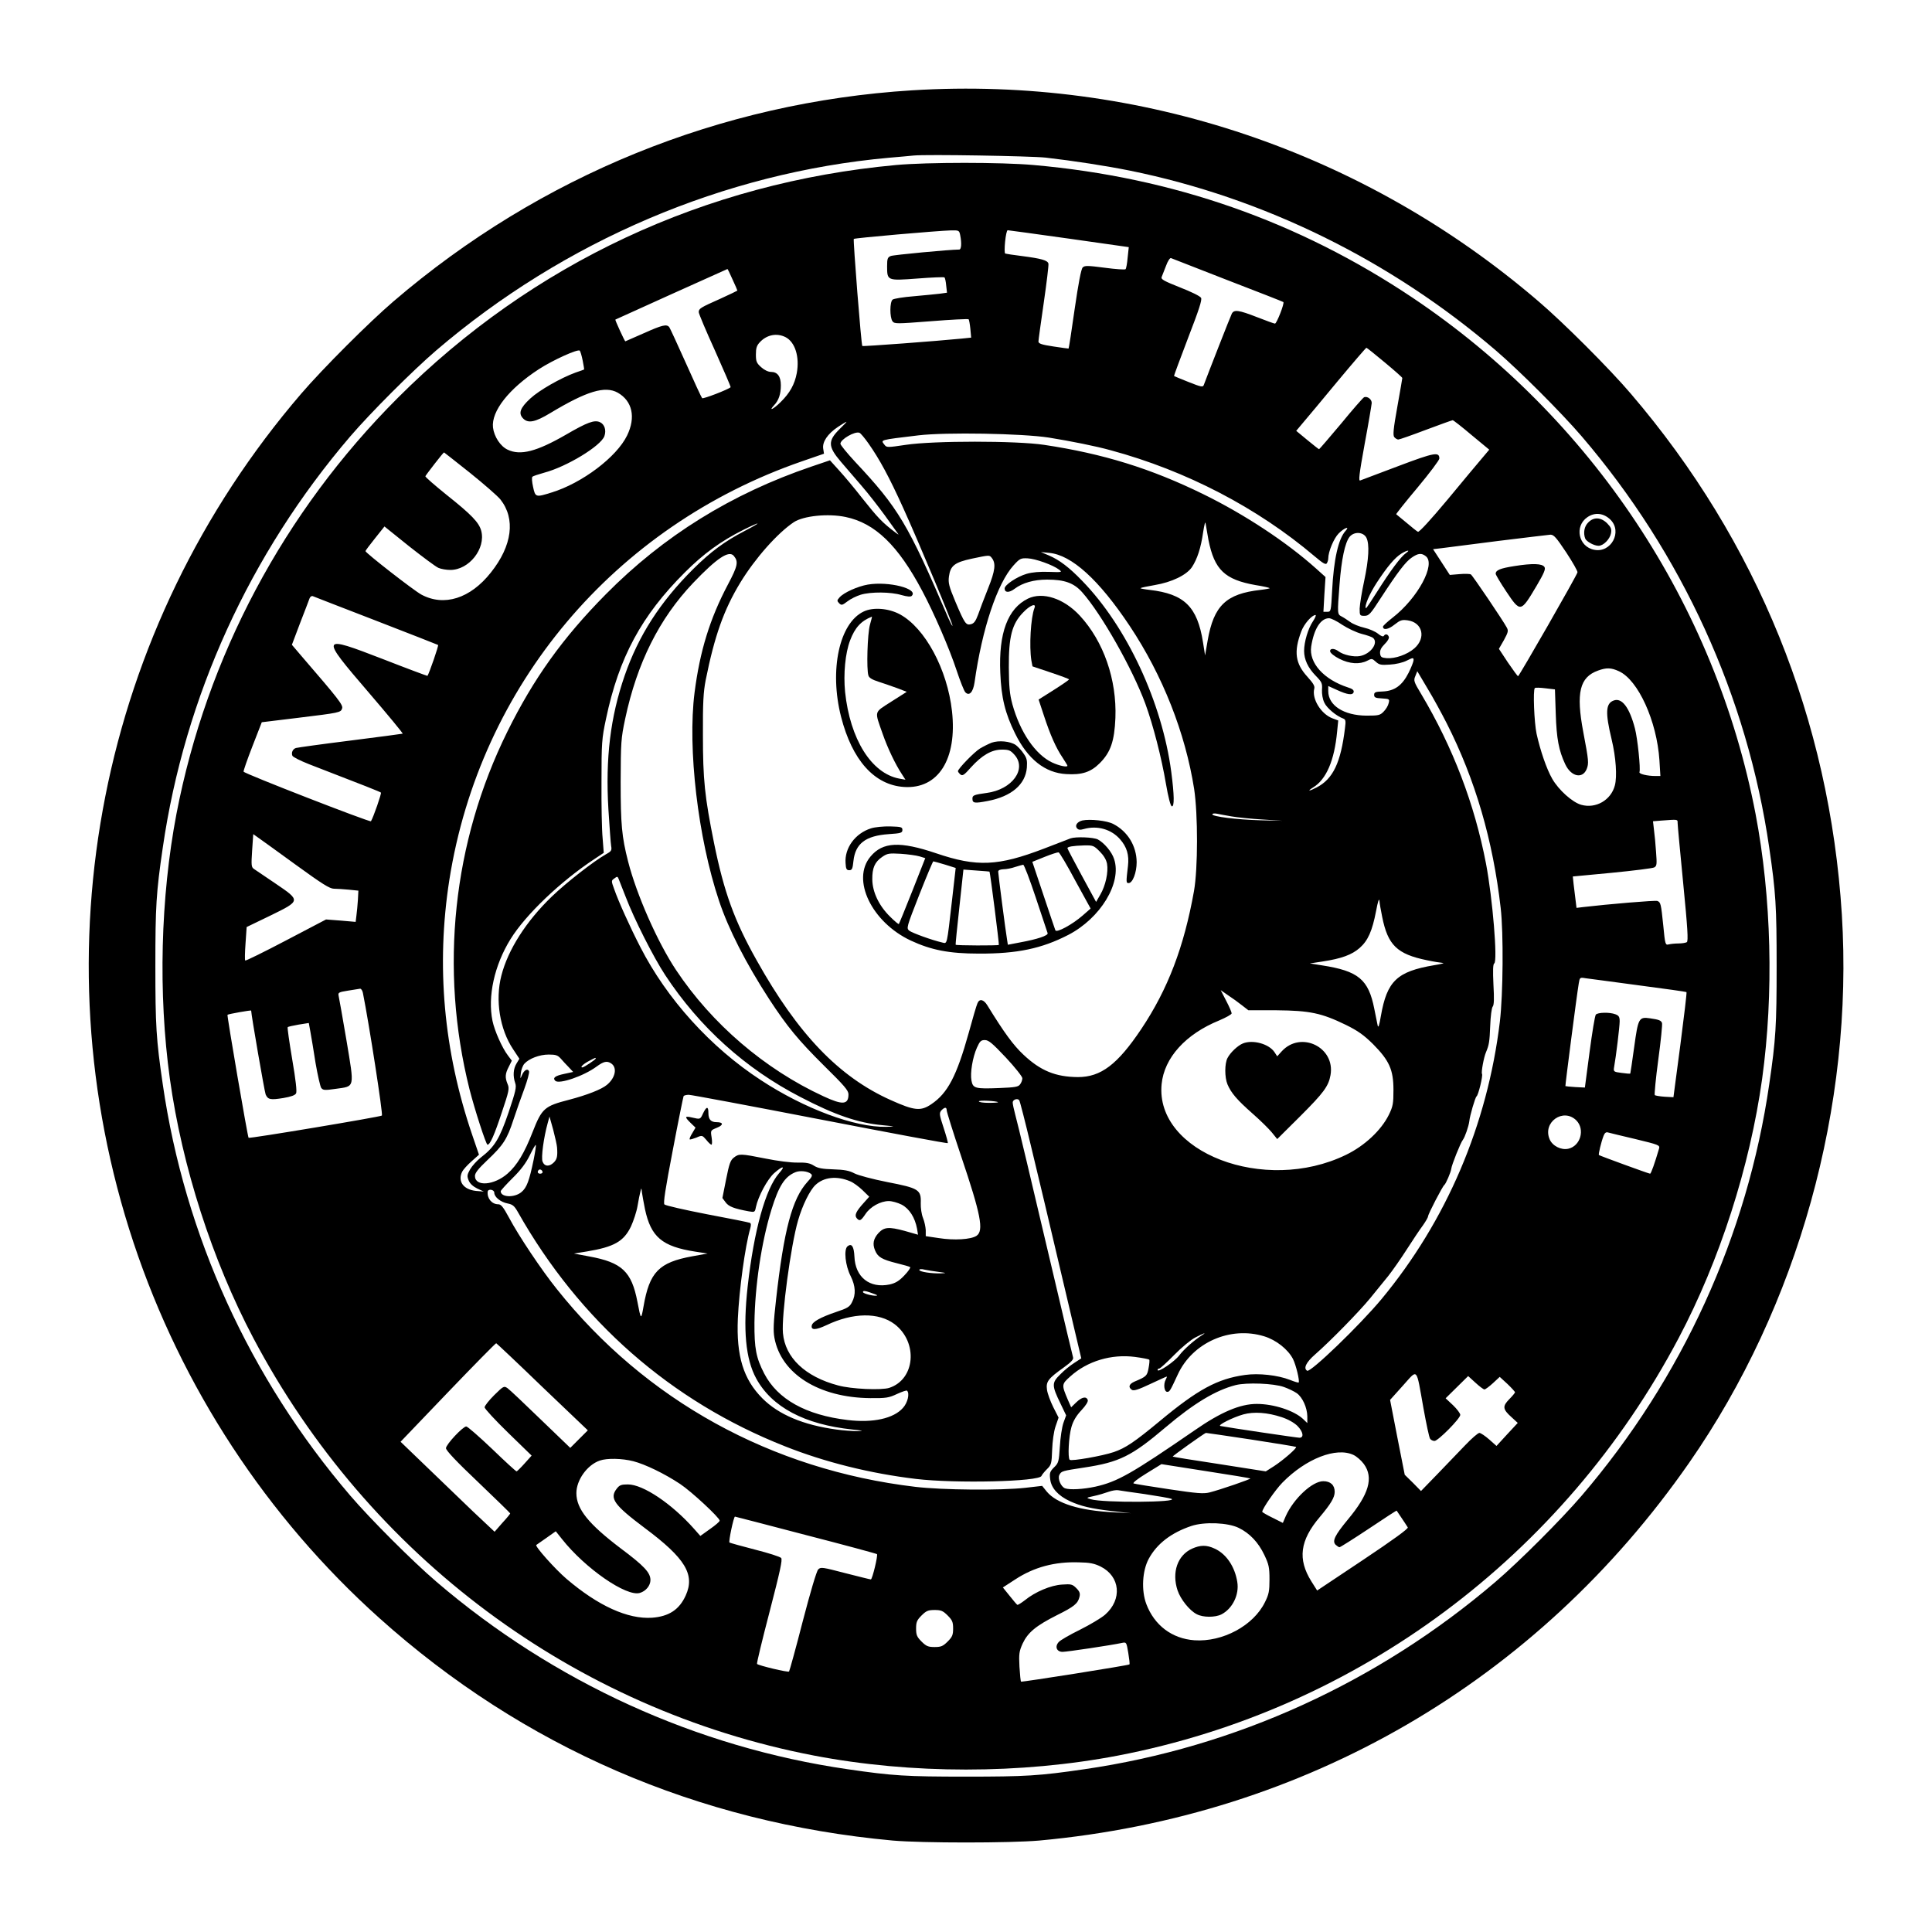 <?xml version="1.0" standalone="no"?>
<!DOCTYPE svg PUBLIC "-//W3C//DTD SVG 20010904//EN"
 "http://www.w3.org/TR/2001/REC-SVG-20010904/DTD/svg10.dtd">
<svg version="1.0" xmlns="http://www.w3.org/2000/svg"
 width="1200pt" height="1200pt" viewBox="0 0 1200 1200"
 preserveAspectRatio="xMidYMid meet">
<g transform="translate(0,1200) scale(0.1,-0.1)"
fill="#000000" stroke="none">
<path d="M5665 11439 c-1188 -74 -2310 -530 -3220 -1310 -152 -130 -440 -418
-574 -574 -1252 -1457 -1646 -3455 -1041 -5275 298 -896 827 -1703 1526 -2330
893 -801 1977 -1271 3189 -1382 182 -16 728 -16 910 0 1654 152 3091 987 4037
2347 677 973 1022 2214 948 3405 -76 1208 -525 2317 -1311 3235 -131 154 -419
442 -574 574 -1083 929 -2475 1398 -3890 1310z m830 -418 c174 -20 375 -51
524 -81 830 -169 1617 -556 2271 -1116 147 -126 408 -387 534 -534 625 -730
1029 -1617 1165 -2555 41 -280 46 -364 46 -735 0 -371 -5 -455 -46 -735 -136
-938 -540 -1825 -1165 -2555 -126 -147 -387 -408 -534 -534 -730 -625 -1617
-1029 -2555 -1165 -280 -41 -364 -46 -735 -46 -371 0 -455 5 -735 46 -938 136
-1825 540 -2555 1165 -147 126 -408 387 -534 534 -625 730 -1029 1617 -1165
2555 -41 280 -46 364 -46 735 0 371 5 455 46 735 136 938 540 1825 1165 2555
126 147 387 408 534 534 796 681 1790 1104 2810 1196 63 5 133 12 155 14 82 8
724 -3 820 -13z"/>
<path d="M5565 10975 c-1185 -109 -2258 -610 -3094 -1446 -709 -709 -1187
-1608 -1375 -2584 -99 -519 -114 -1116 -41 -1645 76 -546 264 -1129 518 -1610
717 -1357 1995 -2308 3482 -2594 606 -116 1284 -116 1890 0 1487 286 2765
1237 3482 2594 254 481 442 1064 518 1610 73 529 58 1126 -41 1645 -250 1302
-1021 2462 -2129 3205 -709 475 -1491 749 -2355 825 -201 18 -658 18 -855 0z
m399 -436 c10 -50 7 -89 -6 -89 -58 0 -408 -33 -425 -40 -20 -8 -23 -17 -23
-63 0 -91 0 -91 188 -77 89 7 165 10 168 7 4 -3 9 -26 11 -51 l5 -44 -43 -6
c-24 -3 -97 -10 -163 -16 -65 -5 -125 -15 -132 -21 -18 -15 -18 -109 -1 -134
13 -17 21 -17 241 0 124 10 229 15 232 12 3 -2 8 -29 11 -59 l5 -55 -58 -6
c-151 -15 -615 -50 -618 -46 -7 7 -58 660 -53 665 6 6 524 51 603 53 50 1 52
0 58 -30z m674 -21 l373 -53 -7 -65 c-3 -36 -9 -68 -13 -72 -4 -4 -62 0 -129
9 -107 14 -125 14 -137 2 -10 -9 -27 -100 -50 -258 -19 -135 -36 -245 -38
-246 -1 0 -44 5 -94 13 -74 11 -93 18 -93 31 0 9 15 117 33 241 18 124 31 233
29 242 -4 21 -43 32 -167 48 -49 6 -95 13 -101 15 -11 3 3 145 15 145 3 0 174
-23 379 -52z m986 -258 c187 -72 343 -133 347 -136 9 -5 -41 -134 -52 -134 -5
0 -55 18 -111 40 -115 45 -143 48 -157 22 -8 -15 -148 -373 -174 -443 -5 -15
-16 -13 -94 18 -48 19 -89 36 -91 38 -1 1 38 107 87 235 68 176 88 237 81 250
-6 11 -62 38 -131 65 -98 39 -119 50 -114 64 4 9 16 40 27 69 11 31 25 51 31
49 7 -3 165 -64 351 -137z m-3074 4 c17 -36 30 -67 30 -69 0 -1 -48 -24 -107
-51 -124 -55 -133 -61 -133 -83 0 -9 45 -116 101 -239 55 -123 99 -225 97
-227 -14 -14 -172 -75 -177 -68 -4 4 -50 103 -101 218 -52 116 -98 216 -103
223 -16 20 -43 14 -159 -38 -61 -27 -113 -50 -114 -50 -4 0 -65 133 -62 135 3
2 692 313 696 314 2 1 16 -29 32 -65z m329 -358 c60 -31 88 -123 70 -223 -13
-70 -43 -124 -100 -180 -44 -44 -79 -61 -41 -20 29 30 42 70 42 124 0 55 -21
83 -61 83 -18 0 -42 12 -61 29 -29 26 -33 36 -33 79 0 40 5 56 25 77 43 46
105 58 159 31z m3722 -157 c60 -50 109 -93 109 -97 0 -3 -14 -84 -31 -179 -25
-138 -28 -177 -19 -188 7 -8 18 -15 25 -15 7 0 84 27 171 60 88 33 163 60 167
60 4 0 57 -41 117 -92 l110 -91 -43 -51 c-24 -28 -121 -144 -216 -259 -106
-127 -177 -204 -184 -200 -7 3 -39 29 -72 57 -33 27 -62 51 -63 52 -2 1 57 76
132 165 75 90 136 171 136 181 0 43 -30 38 -255 -47 -121 -46 -227 -86 -236
-89 -12 -6 -8 33 27 226 24 128 43 243 44 255 0 23 -26 43 -47 36 -6 -2 -71
-76 -143 -164 -73 -87 -135 -159 -137 -159 -3 0 -35 26 -73 57 l-69 57 42 50
c24 28 121 144 216 259 95 114 175 207 178 207 3 0 54 -41 114 -91z m-4982 12
c6 -30 10 -55 9 -56 -2 -1 -25 -10 -53 -19 -93 -34 -226 -110 -281 -161 -64
-59 -76 -93 -44 -125 31 -31 75 -22 169 35 226 136 339 170 418 126 91 -52
113 -153 58 -266 -65 -134 -280 -296 -469 -354 -99 -31 -101 -30 -115 35 -7
31 -9 59 -4 63 4 4 37 15 73 25 140 37 352 166 374 227 13 37 1 74 -28 87 -34
15 -77 0 -211 -78 -182 -105 -283 -131 -362 -93 -45 21 -84 81 -91 138 -11
101 99 241 285 362 88 57 243 127 254 115 4 -4 12 -31 18 -61z m1597 -425
c-75 -74 -74 -109 6 -203 29 -34 87 -101 129 -150 42 -48 106 -131 144 -183
37 -52 73 -102 79 -110 10 -13 9 -13 -9 0 -86 65 -112 93 -213 220 -45 58
-108 133 -140 168 l-57 63 -115 -39 c-497 -169 -918 -430 -1277 -793 -269
-272 -449 -524 -612 -854 -339 -686 -422 -1472 -235 -2220 33 -129 103 -345
112 -345 16 0 43 61 89 201 44 131 48 148 36 175 -17 41 -16 64 7 108 l19 38
-24 32 c-36 47 -83 153 -96 215 -31 151 11 345 112 508 94 152 311 359 522
498 l57 38 -7 91 c-5 50 -8 208 -7 351 0 243 2 268 28 390 80 381 220 641 490
910 117 117 224 194 363 264 113 56 119 51 8 -7 -125 -65 -211 -129 -319 -236
-206 -205 -340 -414 -426 -662 -89 -258 -120 -513 -101 -832 7 -108 14 -210
17 -227 5 -27 1 -33 -34 -52 -74 -42 -245 -175 -334 -261 -160 -154 -273 -331
-314 -492 -39 -151 -10 -333 73 -457 l39 -59 -18 -30 c-20 -33 -23 -77 -8
-121 9 -25 3 -51 -41 -182 -56 -164 -86 -214 -173 -281 -24 -19 -54 -52 -66
-73 -19 -34 -20 -42 -9 -69 8 -20 27 -37 53 -50 l41 -19 -48 4 c-79 8 -116 60
-86 120 6 12 32 41 57 63 l47 42 -42 123 c-178 522 -225 1052 -142 1584 190
1206 1024 2197 2191 2600 l136 47 -5 32 c-6 41 27 91 91 134 26 17 50 32 53
32 3 0 -16 -20 -41 -44z m178 -90 c69 -98 129 -209 216 -401 95 -209 312 -727
306 -732 -2 -2 -12 18 -24 44 -253 590 -311 687 -581 975 -50 54 -91 104 -91
112 0 27 90 79 118 68 7 -2 32 -32 56 -66z m1121 36 c136 -22 292 -53 385 -79
469 -127 910 -357 1265 -658 52 -44 69 -54 76 -44 5 8 9 21 9 30 0 43 35 126
65 156 35 35 72 48 42 15 -44 -49 -73 -176 -83 -371 -7 -129 -7 -131 -31 -131
l-23 0 6 108 7 108 -59 53 c-183 164 -444 336 -699 461 -326 160 -623 252
-990 307 -172 26 -688 26 -859 0 -114 -17 -119 -17 -132 0 -24 32 -38 29 211
59 169 20 642 12 810 -14z m-3597 -218 c86 -69 172 -144 190 -166 95 -120 74
-287 -59 -454 -128 -162 -291 -213 -432 -137 -48 26 -347 259 -347 270 0 3 26
38 59 79 l59 74 153 -123 c85 -67 167 -128 182 -134 15 -7 49 -13 74 -13 117
0 221 133 192 243 -14 52 -60 100 -216 224 -73 59 -132 110 -131 115 4 9 111
148 116 148 1 0 73 -57 160 -126z m7085 -292 c75 -75 4 -207 -100 -187 -99 18
-126 147 -43 203 47 32 101 25 143 -16z m-4751 17 c183 -38 326 -176 476 -459
74 -139 169 -358 214 -495 22 -66 46 -127 54 -135 24 -25 48 0 57 61 47 334
141 615 242 727 39 43 45 46 88 44 48 -2 157 -41 195 -70 21 -16 19 -17 -63
-14 -56 2 -103 -2 -138 -12 -61 -18 -137 -69 -137 -91 0 -27 28 -28 62 -2 49
37 120 57 202 57 108 0 166 -21 217 -78 121 -136 313 -476 393 -693 48 -131
101 -337 128 -498 14 -81 28 -136 36 -139 17 -5 16 68 -3 213 -57 432 -276
903 -554 1188 -80 83 -141 129 -206 157 l-50 21 52 -5 c139 -13 308 -166 500
-454 205 -308 345 -664 400 -1012 24 -159 24 -494 -1 -635 -62 -347 -162 -609
-327 -856 -148 -221 -251 -299 -394 -299 -138 1 -232 39 -338 139 -62 58 -119
135 -224 306 -23 38 -50 44 -62 13 -6 -13 -30 -95 -54 -183 -75 -269 -131
-375 -232 -443 -66 -45 -105 -41 -252 25 -322 144 -577 410 -833 868 -139 247
-203 424 -265 729 -58 288 -69 393 -69 671 -1 202 3 267 17 340 55 275 113
438 215 606 92 151 231 308 333 376 60 39 212 55 321 32z m2254 -143 c37 -185
101 -246 292 -280 46 -7 85 -16 88 -19 3 -2 -23 -7 -57 -11 -213 -24 -290 -97
-328 -314 l-16 -93 -13 82 c-35 221 -116 300 -331 325 -34 4 -60 9 -57 11 3 3
42 11 88 19 107 18 197 62 231 111 33 50 56 119 70 218 7 44 13 69 15 55 2
-14 10 -60 18 -104z m981 14 c20 -40 15 -133 -14 -269 -15 -69 -27 -146 -28
-171 0 -43 1 -45 30 -45 27 0 37 10 101 110 105 161 155 227 193 252 39 27 60
29 86 9 66 -48 -49 -262 -206 -383 -32 -25 -59 -50 -59 -55 0 -24 34 -18 71
12 36 28 46 32 82 27 93 -13 116 -109 42 -174 -45 -39 -120 -65 -172 -61 -33
3 -38 7 -41 29 -2 19 6 36 28 58 19 18 30 38 26 46 -6 17 -22 20 -31 5 -4 -6
-18 -1 -36 14 -16 13 -54 30 -85 37 -31 7 -71 23 -88 36 -17 12 -41 28 -53 34
-27 14 -27 15 -13 198 12 158 34 260 62 296 28 35 86 32 105 -5z m1241 -91
c40 -61 72 -117 70 -124 -4 -20 -362 -644 -369 -645 -3 0 -31 38 -63 85 l-56
85 31 54 c26 48 29 58 18 78 -22 42 -212 323 -223 330 -6 4 -38 5 -71 2 l-60
-5 -52 80 -52 80 52 6 c29 4 187 24 352 45 165 20 311 38 325 39 21 0 36 -17
98 -110z m-995 -4 c-32 -22 -99 -113 -178 -238 -37 -59 -69 -107 -71 -105 -11
12 21 88 68 160 65 99 112 155 153 180 36 22 58 24 28 3z m-4175 -18 c30 -36
24 -63 -37 -178 -112 -212 -174 -413 -207 -671 -44 -346 21 -902 152 -1293 59
-177 167 -388 311 -610 113 -173 182 -256 339 -412 128 -126 154 -156 154
-180 0 -65 -36 -68 -156 -12 -364 168 -693 450 -915 784 -115 173 -245 467
-298 675 -39 153 -46 229 -46 495 1 246 2 267 28 390 74 348 212 623 422 844
148 155 223 205 253 168z m1601 -11 c28 -34 23 -79 -22 -191 -24 -60 -52 -134
-62 -163 -15 -40 -25 -54 -44 -59 -31 -8 -39 3 -97 140 -40 96 -45 116 -40
156 9 68 36 88 142 111 110 23 109 23 123 6z m-3824 -391 c209 -81 383 -149
386 -151 5 -3 -55 -176 -66 -192 -1 -1 -125 45 -276 104 -391 151 -393 147
-90 -206 120 -140 216 -256 212 -257 -3 -1 -150 -21 -326 -43 -176 -22 -327
-43 -337 -46 -19 -6 -30 -28 -22 -48 3 -8 49 -31 102 -52 350 -135 443 -172
448 -177 5 -4 -47 -154 -62 -178 -5 -8 -787 296 -791 308 -2 4 23 76 55 158
l58 149 222 27 c262 32 269 33 277 59 7 21 -23 59 -248 320 l-64 75 51 135
c29 74 55 143 59 154 4 10 13 16 20 13 6 -3 183 -71 392 -152z m5820 -4 c-30
-44 -55 -128 -55 -184 0 -53 24 -105 72 -154 38 -39 42 -47 39 -87 -1 -27 4
-59 15 -81 15 -33 75 -83 117 -98 15 -6 17 -14 11 -59 -26 -215 -74 -316 -176
-369 -48 -25 -62 -25 -22 0 82 50 132 167 149 346 l7 70 -35 13 c-71 26 -130
121 -114 184 5 16 -6 34 -42 74 -76 83 -86 156 -39 281 17 47 66 103 89 103 5
0 -2 -18 -16 -39z m182 -22 c34 -22 87 -47 120 -56 32 -8 64 -19 71 -25 36
-30 -14 -101 -82 -113 -37 -7 -102 7 -131 29 -28 21 -57 20 -53 -1 2 -10 27
-30 57 -45 63 -32 126 -36 173 -12 28 15 31 14 53 -6 21 -19 32 -22 87 -18 37
2 81 12 106 25 38 19 42 19 42 3 0 -9 -14 -45 -31 -79 -40 -79 -87 -113 -162
-116 -44 -1 -52 -5 -52 -21 0 -16 8 -20 48 -22 47 -3 49 -4 42 -30 -3 -15 -17
-38 -31 -52 -22 -23 -32 -25 -107 -25 -140 1 -237 63 -237 152 l0 32 53 -24
c67 -31 100 -35 105 -13 2 11 -8 20 -35 28 -151 49 -244 153 -229 254 17 110
59 176 111 176 12 0 49 -18 82 -41z m1718 -288 c120 -54 236 -310 252 -553 l6
-98 -29 0 c-53 0 -105 13 -101 24 8 20 -12 210 -28 271 -34 131 -81 193 -132
174 -50 -18 -53 -75 -13 -241 27 -112 35 -232 20 -287 -24 -91 -118 -145 -208
-120 -55 15 -141 92 -181 162 -35 61 -74 175 -97 279 -15 69 -23 273 -11 284
3 4 33 3 65 -1 l60 -7 5 -151 c5 -156 19 -229 59 -314 36 -77 107 -93 133 -30
14 36 13 51 -21 230 -46 244 -23 341 92 382 52 19 81 18 129 -4z m-1069 -324
c177 -349 287 -726 335 -1147 18 -155 15 -536 -5 -705 -77 -641 -332 -1238
-736 -1725 -136 -163 -441 -457 -461 -444 -25 15 -6 53 49 101 96 84 273 265
342 349 35 43 86 106 113 139 26 33 78 107 115 165 37 58 82 125 100 149 17
24 32 50 32 56 0 14 90 187 101 195 9 6 41 80 43 100 2 23 58 163 72 180 13
17 36 84 40 115 3 34 37 150 45 155 11 7 41 129 34 140 -6 9 11 103 25 135 19
45 22 64 26 164 2 58 9 110 15 118 9 10 10 49 5 138 -4 87 -3 126 5 131 22 13
-10 403 -51 619 -71 370 -205 722 -402 1053 -47 78 -49 85 -37 113 l12 30 64
-108 c36 -59 89 -157 119 -216z m-1336 -578 c36 -6 121 -15 190 -19 l125 -8
-135 3 c-148 4 -300 23 -300 37 0 5 12 7 28 4 15 -3 56 -11 92 -17z m2770 -41
c0 -13 16 -183 35 -378 27 -275 32 -356 22 -362 -6 -4 -30 -8 -52 -8 -22 0
-49 -3 -61 -6 -20 -5 -22 0 -33 116 -14 136 -16 146 -37 154 -12 5 -308 -20
-461 -38 l-41 -5 -6 49 c-3 28 -9 72 -12 98 l-5 48 243 23 c134 13 252 28 262
33 17 9 18 18 12 97 -3 47 -9 109 -13 138 l-6 52 49 4 c108 8 104 9 104 -15z
m-8582 -260 c164 -119 210 -148 236 -148 18 0 60 -3 93 -6 l59 -6 -3 -57 c-2
-31 -6 -74 -9 -96 l-5 -41 -92 8 -92 7 -248 -130 c-137 -72 -251 -128 -254
-125 -3 3 -2 51 2 106 l7 102 147 71 c190 93 190 92 31 200 -63 43 -123 83
-133 90 -16 11 -17 23 -11 114 l7 102 31 -22 c17 -12 123 -88 234 -169z m2048
-198 c53 -139 173 -376 246 -487 213 -323 497 -580 840 -757 215 -112 358
-161 511 -175 82 -8 82 -8 21 -10 -194 -4 -507 112 -778 290 -313 204 -584
504 -749 827 -64 124 -136 284 -162 359 -19 52 -19 53 1 67 17 13 20 13 26 -2
4 -9 23 -60 44 -112z m4699 -125 c35 -175 92 -231 277 -269 42 -9 87 -16 100
-17 13 -1 -12 -7 -54 -14 -231 -39 -293 -98 -331 -315 -10 -59 -16 -77 -20
-60 -3 14 -12 61 -21 104 -36 183 -99 235 -325 270 l-75 12 79 12 c118 18 182
42 230 84 52 46 78 105 102 229 11 60 19 83 21 64 1 -16 9 -61 17 -100z m1593
-425 c162 -21 295 -40 297 -42 3 -2 -15 -150 -38 -328 l-43 -325 -55 3 c-30 2
-57 7 -61 10 -3 4 6 103 22 221 16 117 26 219 23 227 -6 16 -19 21 -74 29 -70
10 -74 2 -99 -180 -12 -88 -23 -161 -24 -163 -2 -2 -26 0 -54 4 -48 6 -51 8
-47 33 13 72 35 256 35 287 0 28 -5 36 -26 44 -36 14 -110 12 -122 -2 -6 -7
-23 -112 -39 -233 l-29 -220 -60 3 c-32 2 -60 5 -61 6 -2 2 70 562 83 638 6
37 7 38 42 32 21 -3 169 -22 330 -44z m-7924 -47 c39 -195 126 -757 118 -762
-15 -9 -822 -144 -828 -138 -6 6 -135 759 -131 764 6 5 147 30 147 26 0 -24
83 -504 90 -521 14 -32 30 -35 110 -22 47 8 73 17 79 29 6 11 -2 83 -24 211
-18 107 -31 197 -28 200 2 3 33 10 68 16 l63 10 10 -55 c6 -31 20 -118 32
-194 13 -75 29 -145 35 -154 12 -15 21 -16 90 -6 121 17 117 0 67 301 -24 141
-46 266 -49 278 -4 19 2 22 59 31 35 6 68 11 75 12 6 0 14 -11 17 -26z m5460
-77 l40 -31 175 0 c207 -2 279 -17 431 -91 75 -37 111 -63 168 -119 101 -102
127 -159 127 -285 0 -85 -3 -102 -29 -155 -47 -95 -150 -192 -266 -248 -506
-246 -1186 16 -1145 439 16 164 149 311 358 396 42 18 77 37 77 44 0 7 -15 42
-34 78 l-34 66 46 -32 c26 -17 65 -45 86 -62z m-1466 -325 c56 -60 102 -118
102 -128 0 -11 -6 -28 -14 -38 -11 -16 -31 -19 -129 -23 -150 -6 -164 -2 -173
46 -9 47 7 145 34 205 18 40 25 47 49 47 24 0 47 -20 131 -109z m-2765 -6 c12
-14 34 -38 50 -54 l27 -29 -55 -12 c-58 -12 -74 -25 -56 -43 23 -23 176 29
256 88 45 33 65 37 91 20 39 -26 27 -89 -26 -133 -33 -28 -122 -63 -236 -93
-152 -39 -168 -53 -225 -198 -52 -134 -98 -209 -156 -260 -84 -74 -203 -83
-203 -15 0 18 20 44 76 97 100 94 124 132 163 252 18 55 49 142 68 193 19 52
32 100 29 108 -8 20 -31 8 -44 -24 -11 -26 -11 -25 -7 12 2 21 12 48 22 59 29
32 94 57 151 57 44 0 56 -4 75 -25z m217 0 c0 -6 -73 -55 -83 -55 -16 0 5 21
41 40 42 22 42 22 42 15z m1395 -378 c435 -84 791 -151 792 -147 2 3 -10 46
-26 95 -27 82 -28 91 -14 108 20 21 33 22 33 1 0 -9 40 -137 89 -283 124 -367
143 -466 96 -497 -35 -23 -139 -29 -234 -14 l-81 12 0 37 c-1 20 -8 54 -17 76
-9 22 -15 63 -14 92 3 84 -12 93 -208 131 -91 18 -181 42 -204 54 -32 17 -63
23 -131 25 -68 2 -96 7 -121 23 -25 16 -48 20 -101 19 -40 -1 -125 10 -199 25
-156 31 -165 31 -197 6 -21 -16 -29 -39 -48 -135 l-23 -116 20 -27 c19 -26 52
-39 145 -56 35 -6 37 -5 43 26 14 67 71 173 113 211 54 48 74 48 31 0 -84 -96
-156 -355 -195 -703 -30 -268 -13 -451 53 -572 97 -178 301 -286 598 -317 69
-7 73 -9 28 -10 -28 0 -86 4 -128 10 -206 28 -359 93 -459 193 -119 119 -163
264 -153 496 8 179 45 449 77 560 6 22 5 32 -3 35 -7 3 -126 27 -265 53 -139
27 -258 54 -265 61 -8 8 5 94 52 338 34 180 65 331 67 335 3 4 17 8 32 8 15 0
383 -69 817 -153z m1309 -167 c37 -151 122 -510 189 -796 l123 -521 -43 -28
c-24 -15 -64 -47 -88 -72 -53 -52 -53 -68 2 -181 l35 -73 -17 -47 c-9 -26 -19
-92 -22 -147 -6 -93 -8 -102 -36 -129 -26 -26 -29 -35 -24 -74 6 -54 49 -102
122 -136 68 -31 129 -46 265 -62 l115 -13 -109 6 c-210 10 -353 55 -414 128
l-29 36 -104 -12 c-153 -17 -516 -14 -684 6 -894 106 -1676 537 -2227 1229
-94 117 -236 329 -297 444 -35 65 -49 82 -66 82 -40 0 -70 36 -66 78 2 20 41
14 41 -6 0 -27 40 -59 83 -67 31 -6 42 -15 64 -54 382 -676 949 -1174 1658
-1454 249 -99 530 -169 815 -203 245 -29 767 -17 779 19 2 6 17 25 33 41 28
27 30 35 33 120 2 54 10 113 21 146 l19 55 -33 65 c-18 36 -36 85 -39 108 -7
51 7 69 105 139 46 33 61 50 57 62 -3 10 -50 206 -104 437 -164 698 -240 1016
-256 1074 -8 30 -15 63 -15 72 0 19 32 29 41 13 4 -5 37 -134 73 -285z m-205
274 c2 -2 -23 -4 -57 -4 -34 0 -62 4 -62 9 0 9 109 3 119 -5z m3592 -113 c55
-56 26 -159 -50 -176 -45 -10 -99 18 -116 59 -45 106 85 197 166 117z m-6331
-168 c4 -54 0 -73 -20 -93 -28 -28 -58 -26 -70 5 -10 25 7 150 32 240 l11 40
23 -82 c12 -46 23 -95 24 -110z m6698 52 c145 -35 152 -38 147 -58 -27 -92
-50 -157 -56 -157 -8 0 -312 111 -318 116 -4 4 14 80 29 119 7 18 15 25 28 21
9 -3 86 -21 170 -41z m-6843 -126 c-28 -135 -43 -175 -76 -203 -44 -37 -129
-33 -129 5 0 5 33 41 73 81 52 51 84 94 108 143 19 39 35 67 37 63 2 -4 -4
-44 -13 -89z m55 -80 c0 -5 -7 -9 -15 -9 -15 0 -20 12 -9 23 8 8 24 -1 24 -14z
m1667 -10 c11 -9 7 -19 -22 -50 -95 -105 -146 -297 -195 -733 -16 -141 -18
-191 -10 -235 41 -224 276 -372 595 -375 99 -1 116 2 167 26 31 14 59 24 62
20 17 -17 4 -74 -25 -106 -58 -67 -188 -95 -344 -76 -260 31 -435 129 -518
288 -51 99 -62 156 -61 317 3 227 43 498 105 700 46 149 83 207 149 234 28 12
76 7 97 -10z m243 -46 c19 -7 54 -33 77 -55 l42 -41 -34 -38 c-48 -53 -59 -77
-44 -95 18 -21 26 -17 55 26 30 45 93 80 145 80 19 0 55 -10 79 -22 48 -25 83
-80 96 -150 l6 -37 -84 24 c-97 26 -126 24 -161 -13 -32 -35 -39 -68 -22 -108
17 -42 43 -57 135 -80 41 -10 79 -21 83 -24 4 -4 -12 -27 -36 -52 -33 -35 -56
-48 -91 -56 -124 -26 -214 45 -219 173 -3 63 -17 85 -43 64 -24 -20 -14 -120
20 -186 30 -61 33 -114 8 -161 -14 -29 -29 -38 -99 -61 -97 -33 -147 -61 -151
-84 -6 -30 25 -29 91 2 165 79 325 81 424 6 146 -112 128 -342 -33 -395 -48
-16 -237 -8 -319 15 -204 54 -329 173 -342 325 -10 106 49 547 94 700 27 94
73 187 108 220 52 49 132 58 215 23z m-1274 -173 c37 -173 106 -232 312 -264
l77 -12 -95 -17 c-208 -38 -266 -98 -303 -312 -15 -85 -16 -85 -38 30 -36 187
-96 244 -299 281 l-95 18 80 13 c169 28 229 62 274 155 16 35 35 92 41 128 6
36 14 76 18 90 6 24 6 24 9 -5 2 -16 11 -64 19 -105z m1824 -390 c51 -7 52 -7
14 -9 -59 -2 -134 10 -134 21 0 6 14 7 33 2 17 -4 57 -10 87 -14z m-382 -146
c-9 -8 -88 10 -88 21 0 9 11 9 45 -3 25 -8 44 -16 43 -18z m2018 -247 c-50
-32 -114 -89 -141 -125 -29 -39 -135 -111 -135 -91 0 5 5 9 11 9 5 0 47 38 92
84 45 46 104 95 132 109 52 27 73 34 41 14z m386 -7 c75 -23 148 -81 179 -141
19 -38 43 -138 35 -146 -2 -2 -26 5 -53 16 -76 30 -196 43 -280 31 -172 -24
-293 -90 -530 -287 -157 -130 -212 -167 -285 -192 -70 -24 -264 -58 -274 -48
-13 13 -6 146 11 204 11 38 30 70 62 104 28 30 43 54 39 64 -9 24 -37 18 -72
-16 l-31 -30 -21 48 c-39 92 -39 95 16 144 105 95 255 140 401 121 46 -6 86
-14 89 -17 3 -3 1 -26 -4 -52 -9 -49 -13 -53 -89 -85 -33 -15 -39 -35 -14 -51
12 -7 40 2 114 37 54 25 99 46 102 46 2 0 -1 -9 -7 -20 -15 -28 -9 -75 10 -75
15 0 19 8 65 107 91 199 326 303 537 238z m-4483 -315 l282 -269 -55 -55 -54
-54 -184 177 c-101 98 -193 185 -206 194 -22 15 -25 13 -83 -44 -32 -32 -59
-66 -59 -75 0 -9 66 -80 146 -158 l146 -142 -43 -48 c-24 -27 -47 -49 -50 -50
-4 -1 -72 62 -152 139 -81 77 -153 140 -161 140 -21 0 -126 -112 -126 -135 0
-14 66 -84 199 -210 110 -105 199 -192 200 -195 0 -3 -22 -30 -49 -59 l-48
-55 -134 126 c-73 70 -204 196 -291 280 l-159 153 294 307 c161 168 296 305
300 305 3 -1 133 -123 287 -272z m5472 -130 c18 -99 36 -186 42 -192 5 -7 17
-13 27 -13 22 0 160 139 160 162 0 9 -20 36 -45 60 l-46 43 70 69 70 69 45
-41 c25 -23 50 -42 56 -42 6 0 30 18 53 39 l42 39 48 -44 c26 -25 47 -48 47
-52 0 -3 -16 -23 -36 -43 -43 -44 -41 -62 15 -112 l38 -35 -66 -71 -66 -72
-45 40 c-25 22 -52 40 -61 41 -9 0 -49 -35 -89 -77 -41 -43 -119 -124 -174
-181 l-100 -103 -50 51 -51 50 -46 233 -45 232 80 89 c94 104 81 119 127 -139z
m-866 130 c28 -10 63 -27 79 -38 36 -25 65 -90 66 -144 l0 -42 -27 26 c-56 52
-182 93 -287 93 -103 0 -222 -50 -386 -164 -394 -271 -479 -319 -617 -350 -74
-16 -159 -21 -188 -10 -26 10 -47 61 -35 83 12 24 17 25 155 46 218 33 294 71
505 250 175 148 310 230 435 262 68 17 236 11 300 -12z m-15 -187 c40 -13 77
-34 98 -54 36 -36 43 -74 13 -74 -15 0 -441 63 -491 73 -21 4 78 54 143 72 65
18 149 12 237 -17z m-190 -139 c151 -23 277 -44 280 -46 7 -7 -78 -81 -136
-119 l-52 -33 -287 45 c-159 24 -290 45 -291 47 -3 3 198 146 206 147 3 0 129
-18 280 -41z m637 -96 c19 -9 48 -34 64 -56 62 -85 32 -188 -100 -346 -80 -97
-98 -133 -75 -156 9 -8 19 -15 24 -15 5 0 87 52 182 115 94 63 172 114 173
112 46 -68 63 -94 69 -104 4 -8 -88 -75 -278 -202 l-285 -190 -36 57 c-86 138
-71 254 52 399 69 82 93 122 93 157 0 42 -26 66 -71 66 -68 0 -184 -108 -233
-217 l-18 -42 -64 32 c-35 17 -64 34 -64 37 0 19 82 137 125 181 146 149 335
223 442 172z m-4473 -39 c73 -19 192 -76 290 -141 71 -47 246 -210 246 -228 0
-6 -27 -29 -60 -52 l-60 -43 -38 43 c-138 156 -317 277 -412 277 -41 0 -52 -4
-69 -26 -47 -60 -18 -101 174 -245 252 -188 313 -289 254 -419 -40 -88 -104
-130 -209 -138 -150 -10 -334 73 -532 242 -69 59 -197 202 -187 210 2 1 30 21
63 44 l58 41 39 -49 c144 -182 400 -359 483 -334 38 11 66 46 66 80 0 46 -39
88 -185 197 -199 151 -275 244 -275 343 0 81 67 175 145 202 45 16 139 14 209
-4z m3832 -107 c5 -4 -187 -70 -254 -87 -37 -9 -77 -6 -250 20 -114 17 -213
33 -221 36 -8 3 25 29 79 62 l94 58 274 -43 c151 -23 276 -44 278 -46z m-656
-97 c80 -12 154 -25 165 -29 57 -23 -426 -26 -500 -3 -30 9 -30 9 20 20 28 6
68 18 90 26 22 8 49 12 60 10 11 -2 85 -13 165 -24z m-2106 -254 c241 -62 440
-116 443 -119 7 -8 -29 -157 -38 -157 -5 0 -76 18 -159 39 -142 37 -152 39
-168 23 -10 -10 -48 -138 -96 -322 -43 -168 -82 -308 -85 -312 -6 -7 -189 37
-199 47 -3 3 32 148 78 324 65 251 81 323 72 334 -7 8 -79 31 -162 52 -82 21
-153 41 -159 44 -7 5 26 161 34 161 2 0 199 -51 439 -114z m2690 44 c68 -33
122 -90 159 -168 28 -59 32 -77 32 -152 0 -73 -4 -93 -28 -141 -71 -146 -263
-249 -438 -237 -140 10 -249 93 -299 225 -32 85 -25 207 15 281 51 94 140 162
265 204 81 27 227 21 294 -12z m-858 -240 c122 -61 136 -204 28 -299 -24 -21
-95 -63 -157 -94 -63 -31 -122 -65 -131 -76 -26 -28 -13 -61 24 -61 26 0 302
41 371 56 25 5 26 3 37 -63 6 -37 10 -69 7 -71 -6 -6 -669 -111 -673 -107 -3
2 -7 44 -10 93 -4 80 -2 95 20 144 32 68 82 110 213 176 107 53 130 72 140
114 5 21 1 33 -20 54 -24 24 -32 26 -88 22 -70 -4 -167 -45 -231 -97 -22 -17
-43 -30 -47 -29 -4 2 -25 27 -48 56 l-42 52 77 50 c116 76 245 111 395 106 67
-1 96 -7 135 -26z m-950 -304 c29 -29 34 -41 34 -81 0 -40 -5 -52 -34 -81 -29
-29 -41 -34 -81 -34 -40 0 -52 5 -81 34 -29 29 -34 41 -34 81 0 40 5 52 34 81
29 29 41 34 81 34 40 0 52 -5 81 -34z"/>
<path d="M9865 8755 c-25 -24 -32 -65 -19 -100 8 -19 55 -45 83 -45 30 0 70
41 77 77 5 27 1 37 -24 63 -39 38 -83 40 -117 5z"/>
<path d="M5390 8369 c-63 -11 -148 -49 -175 -79 -17 -19 -17 -22 -3 -37 15
-14 19 -13 52 12 19 15 56 33 82 41 63 19 187 18 253 -2 36 -10 57 -12 64 -5
44 44 -143 92 -273 70z"/>
<path d="M6385 8282 c-125 -61 -183 -213 -172 -461 6 -154 30 -252 92 -377 78
-159 186 -245 318 -252 97 -6 152 12 208 68 67 67 91 136 97 281 9 238 -73
475 -221 635 -99 107 -230 150 -322 106z m40 -59 c-23 -60 -33 -237 -19 -325
l7 -37 113 -38 c63 -21 114 -40 114 -43 0 -3 -42 -32 -94 -65 l-95 -60 33
-100 c40 -122 76 -202 116 -261 16 -25 30 -47 30 -50 0 -11 -50 -1 -95 20
-104 49 -199 188 -247 362 -17 64 -21 108 -22 229 -1 189 19 269 88 340 43 46
85 62 71 28z"/>
<path d="M5365 8202 c-152 -71 -215 -364 -141 -654 69 -270 207 -424 391 -436
213 -14 331 173 298 471 -29 260 -167 516 -323 601 -70 38 -166 46 -225 18z
m38 -84 c-15 -55 -22 -275 -9 -314 4 -14 24 -26 62 -38 31 -10 83 -28 116 -40
l60 -23 -96 -61 c-110 -71 -105 -53 -53 -202 30 -86 78 -187 119 -249 l22 -34
-39 7 c-173 33 -305 245 -336 538 -11 113 1 241 31 320 30 80 69 122 136 148
1 0 -5 -24 -13 -52z"/>
<path d="M6159 7387 c-20 -8 -52 -24 -72 -36 -36 -22 -137 -126 -137 -141 0
-4 7 -13 15 -20 13 -11 23 -5 66 44 68 75 128 110 192 110 43 0 53 -4 78 -32
79 -88 -14 -216 -172 -237 -80 -11 -89 -15 -89 -35 0 -29 12 -31 95 -15 147
28 234 102 243 207 3 44 0 59 -20 87 -12 19 -34 42 -48 53 -34 24 -106 31
-151 15z"/>
<path d="M6723 6904 c-32 -8 -48 -31 -34 -48 9 -11 20 -12 44 -5 82 23 169 -1
224 -64 42 -48 57 -97 49 -166 -12 -101 -12 -106 4 -106 25 0 50 65 50 130 -1
101 -56 191 -145 237 -39 21 -144 32 -192 22z"/>
<path d="M5410 6855 c-98 -31 -165 -122 -158 -216 2 -36 6 -44 23 -44 17 0 21
9 26 58 12 108 76 156 218 166 77 5 86 8 86 26 0 18 -7 20 -75 22 -43 1 -95
-4 -120 -12z"/>
<path d="M6650 6793 c-8 -3 -83 -32 -166 -64 -285 -109 -416 -115 -669 -29
-225 76 -332 71 -408 -20 -121 -143 7 -408 250 -522 127 -59 238 -81 423 -81
237 -1 390 31 555 116 201 104 334 324 285 471 -14 45 -62 101 -101 122 -27
14 -137 18 -169 7z m180 -81 c25 -25 41 -51 46 -77 9 -52 -9 -136 -42 -192
l-26 -45 -89 164 c-48 89 -89 166 -89 170 0 9 35 15 104 17 55 1 60 -1 96 -37z
m-151 -182 l95 -173 -49 -43 c-64 -56 -163 -110 -170 -92 -3 7 -36 106 -74
219 l-69 206 77 31 c42 17 81 29 86 28 6 -1 53 -80 104 -176z m-968 151 l36
-11 -80 -203 c-44 -111 -82 -204 -84 -206 -2 -3 -26 17 -54 45 -69 67 -110
153 -111 231 -1 72 15 109 62 141 32 22 43 23 115 19 44 -3 96 -10 116 -16z
m158 -51 l67 -21 -23 -202 c-33 -287 -29 -268 -61 -261 -65 15 -185 59 -204
73 -19 16 -18 20 62 224 45 114 84 207 87 207 3 0 35 -9 72 -20z m565 -207
c38 -115 71 -213 73 -219 5 -15 -65 -38 -169 -57 l-78 -15 -5 32 c-9 52 -55
407 -55 422 0 9 12 14 33 15 17 0 50 6 72 14 22 7 45 13 50 14 6 1 41 -92 79
-206z m-288 163 c4 -3 61 -452 58 -455 -4 -5 -264 -4 -268 1 -2 1 9 107 23
235 l25 232 81 -6 c44 -3 81 -6 81 -7z"/>
<path d="M9406 8484 c-88 -14 -116 -25 -116 -48 0 -6 29 -55 65 -109 89 -133
90 -133 190 36 46 78 56 103 48 115 -13 22 -74 24 -187 6z"/>
<path d="M7720 5519 c-32 -13 -78 -56 -96 -91 -18 -35 -18 -119 0 -163 23 -54
59 -96 154 -180 48 -42 102 -95 121 -118 l34 -42 144 143 c143 143 175 185
187 254 31 173 -184 278 -303 148 l-28 -31 -17 26 c-34 51 -134 79 -196 54z"/>
<path d="M4367 5085 c-18 -39 -17 -38 -69 -26 -46 11 -47 4 -8 -34 l30 -29
-20 -34 c-12 -19 -19 -36 -16 -39 2 -2 20 3 41 11 36 16 37 15 62 -14 13 -17
28 -30 32 -30 4 0 5 20 1 45 -7 44 -7 44 32 60 43 17 42 35 -1 35 -36 0 -51
17 -51 57 0 43 -12 42 -33 -2z"/>
<path d="M7404 2381 c-90 -41 -127 -147 -90 -259 19 -56 74 -125 119 -148 39
-21 115 -21 154 -1 69 36 111 123 98 201 -15 95 -68 174 -140 207 -51 24 -89
23 -141 0z"/>
</g>
</svg>
